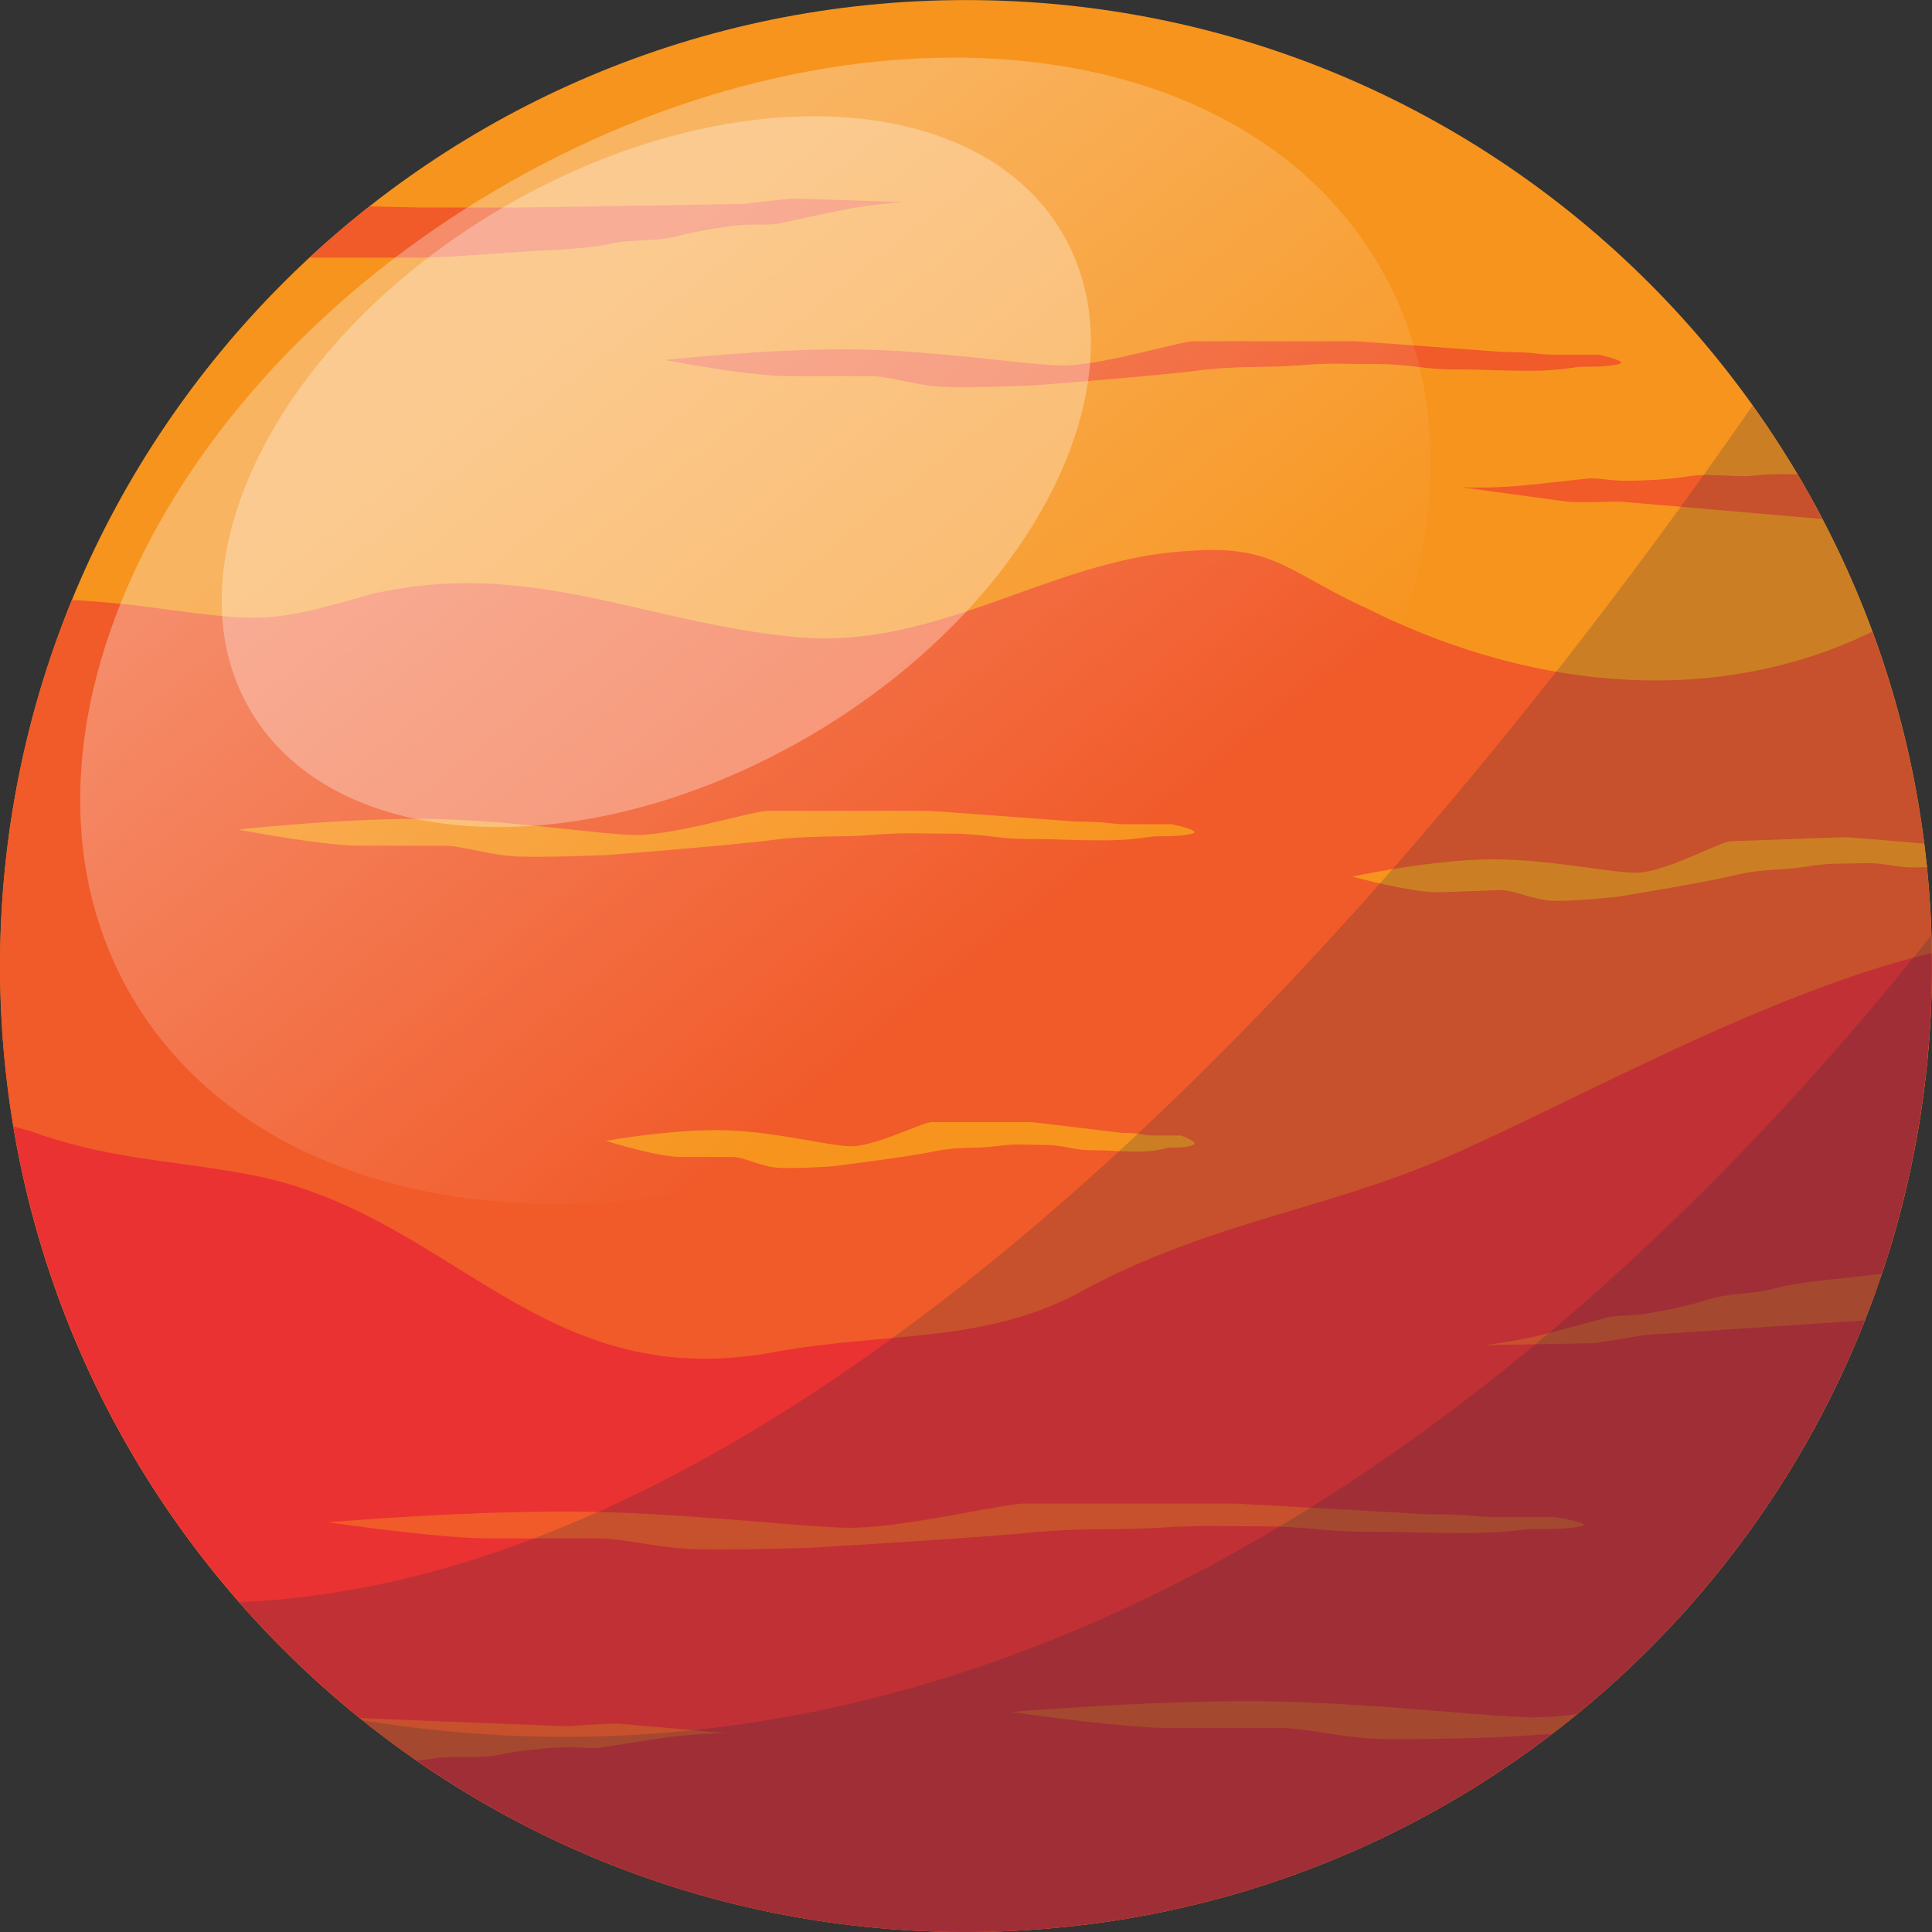 <svg id="Layer_11" data-name="Layer 11" xmlns="http://www.w3.org/2000/svg" xmlns:xlink="http://www.w3.org/1999/xlink" viewBox="0 0 1140.08 1140.08"><rect x="0" y="0" width="1140.08" height="1140.08" fill="#333333" stroke="none"/><defs><style>.cls-1{fill:#f7941e;}.cls-2{fill:#f15a29;}.cls-3{fill:#ea3232;}.cls-4{fill:#212a3c;opacity:0.2;}.cls-5,.cls-6{opacity:0.3;}.cls-5{fill:url(#linear-gradient);}.cls-6{fill:#fff;}</style><linearGradient id="linear-gradient" x1="804.45" y1="562.02" x2="1066.89" y2="1044.94" gradientTransform="matrix(0.82, -0.13, 0.15, 0.84, 21.2, 247.38)" gradientUnits="userSpaceOnUse"><stop offset="0" stop-color="#fff"/><stop offset="1" stop-color="#fff" stop-opacity="0"/></linearGradient></defs><path class="cls-1" d="M1600.08,989.08c0,314.82-255.22,570-570,570s-570-255.22-570-570,255.22-570,570-570S1600.08,674.27,1600.08,989.08Z" transform="translate(-460 -419.04)"/><path class="cls-2" d="M1266.51,778c-46.45-21.12-54.89-38-105.56-33.78-80.24,4.23-147.8,59.11-232.24,50.66C840,786.4,772.48,748.4,679.59,769.5c-59.13,16.9-63.34,16.9-126.69,8.45-15.15-2.16-32.24-3.78-50.42-4.85a567.89,567.89,0,0,0-42.48,216c0,314.82,255.22,570,570,570s570-255.22,570-570a568.93,568.93,0,0,0-35.1-197.3C1474.23,836,1365.84,827.61,1266.51,778Z" transform="translate(-460 -419.04)"/><path class="cls-3" d="M1101.83,1179.09c-59.11,33.78-118.23,25.34-185.8,38-139.34,25.34-190-84.46-312.45-105.57-46.45-8.44-80.23-8.44-126.68-25.34-2.93-.72-5.93-1.57-8.92-2.42C513.1,1353.5,747.5,1559.12,1030,1559.12c314.82,0,570-255.22,570-570,0-2.58-.16-5.11-.19-7.7-92.84,22.45-198,80.5-270.05,113.27C1249.62,1132.64,1182.05,1136.87,1101.83,1179.09Z" transform="translate(-460 -419.04)"/><path class="cls-2" d="M642.64,571.06q17.08-15.84,35.48-30.23c14.41.3,31,.68,31,.68H763c4.23,0,136.18-2.12,136.18-2.12s25.33-3.17,29.57-3.17c3.1,0,36.46,1.15,53.91,1.76l10.48.35a288.1,288.1,0,0,0-33.78,4.22c-15.84,3.16-34.85,7.39-40.12,8.45s-13.72,0-23.22,1-24.27,3.17-35.89,6.34-28.5,2.11-38,4.22S802,565.77,782,566.82s-59.11,4.24-70.72,4.24H642.64Z" transform="translate(-460 -419.04)"/><path class="cls-2" d="M1362.56,1432.44c-31.19-.8-101.89-9.51-166.36-9.51s-139.34,6.34-139.34,6.34,64.47,9.5,94.63,9.5H1216c14.55,0,35.35,5.54,56.14,6.33s69.67-.79,69.67-.79,14.47-.85,34-2.07c5-3.84,10-7.73,14.93-11.73A197.93,197.93,0,0,1,1362.56,1432.44Z" transform="translate(-460 -419.04)"/><path class="cls-2" d="M1397.06,701.45c-5.37.51-24.72,2.78-40.79,4.31a285,285,0,0,1-34,.79l10.4,1.4c17.3,2.39,50.36,6.91,53.46,7.22,4.21.43,29.73-.15,29.73-.15s83.5,7.16,119.52,10.28c-4.65-8.89-9.51-17.68-14.61-26.3-11.29-.3-18.88-.1-25.89.73-9.68,1.13-26.35-1.62-38.25.35s-26.78,2.57-36.34,2.66S1402.39,700.92,1397.06,701.45Z" transform="translate(-460 -419.04)"/><path class="cls-2" d="M852.44,631.49s49.09,9.5,72,9.5h49.09c11.09,0,26.91,5.54,42.75,6.32s53-.78,53-.78,72-5.54,96.59-8.71,39.59-1.58,60.16-3.17,23.76-.78,45.13-.78,28.51,3.16,47.51,3.16,23,.79,43.54.79,26.13-2.38,32.46-2.38,14.26,0,20.59-1.57-11.88-5.55-11.88-5.55h-25.33a87.78,87.78,0,0,1-12.67-.79c-6.33-.8-19-.8-19-.8s-84.72-6.33-87.09-6.33h-94.22c-9.49,0-56.2,15-80,14.25s-77.59-9.49-126.67-9.49S852.44,631.49,852.44,631.49Z" transform="translate(-460 -419.04)"/><path class="cls-1" d="M1595.45,916.82c-18.17-1.53-45.37-3.81-46.5-3.79-1.7.08-60.66,2.19-67.47,2.42s-39.63,18.95-56.68,18.62-56-9.08-91.11-7.82-75.7,10.07-75.7,10.07,35.54,9.8,52,9.22,27.24-1,35.15-1.25,19.51,5.76,30.9,6.29,38-2.28,38-2.28,51.35-8.31,68.8-12.59,28.28-2.87,43-5.24,17-1.52,32.26-2.06,20.56,3,34.17,2.47c1.78-.07,3.38-.09,4.85-.12Q1596.32,923.76,1595.45,916.82Z" transform="translate(-460 -419.04)"/><path class="cls-1" d="M600.66,908.59s49.09,9.5,72.06,9.5H721.8c11.08,0,26.92,5.55,42.76,6.33s53-.78,53-.78,72-5.55,96.59-8.72,39.59-1.58,60.17-3.16,23.75-.8,45.13-.8,28.49,3.17,47.5,3.17,23,.79,43.55.79,26.12-2.37,32.46-2.37,14.25,0,20.58-1.59-11.88-5.54-11.88-5.54h-25.33a87.52,87.52,0,0,1-12.66-.79c-6.35-.8-19-.8-19-.8s-84.72-6.32-87.1-6.32H913.4c-9.51,0-56.21,15-80,14.25s-77.59-9.51-126.68-9.51S600.66,908.59,600.66,908.59Z" transform="translate(-460 -419.04)"/><path class="cls-1" d="M1075.4,1094.65c13.16,0,17.54,3.16,29.23,3.16s14.15.79,26.82.79,16.07-2.38,20-2.38,8.77,0,12.68-1.57-7.31-5.55-7.31-5.55h-15.6a33.1,33.1,0,0,1-7.79-.8c-3.9-.78-11.7-.78-11.7-.78s-52.15-6.34-53.61-6.34h-58c-5.85,0-34.6,15-49.21,14.25s-47.78-9.49-78-9.49-65.3,6.32-65.3,6.32,30.21,9.52,44.34,9.52h30.22c6.82,0,16.58,5.52,26.33,6.32s32.63-.8,32.63-.8,44.35-5.52,59.46-8.7,24.37-1.58,37-3.17S1062.24,1094.65,1075.4,1094.65Z" transform="translate(-460 -419.04)"/><path class="cls-2" d="M1144.4,1320.55c27-1.59,31.19-.8,59.27-.8s37.43,3.17,62.39,3.17,30.14.79,57.17.79,34.33-2.38,42.65-2.38,18.71,0,27-1.58-15.58-5.54-15.58-5.54H1344a150.6,150.6,0,0,1-16.63-.79c-8.34-.8-25-.8-25-.8s-111.24-6.33-114.38-6.33H1064.34c-12.49,0-73.83,15-105,14.26S857.4,1311,792.93,1311s-139.32,6.33-139.32,6.33,64.47,9.51,94.62,9.51H812.7c14.55,0,35.34,5.54,56.14,6.32s69.67-.78,69.67-.78,94.62-5.54,126.86-8.71S1117.36,1322.13,1144.4,1320.55Z" transform="translate(-460 -419.04)"/><path class="cls-2" d="M1545.15,1173.59c-20,2.06-30.46,3.65-39.85,6.25s-26.29,2.4-37.75,6.15-26.07,6.62-35.51,8.14-17.91.94-23.12,2.26-24,6.51-39.65,10.47a285.21,285.21,0,0,1-33.52,5.94l10.48-.18c17.45-.28,50.84-.83,53.94-1,4.22-.23,29.36-4.69,29.36-4.69s105.92-7.09,130.77-8.73q5.37-13.6,10.07-27.55C1561,1171.79,1552,1172.87,1545.15,1173.59Z" transform="translate(-460 -419.04)"/><path class="cls-2" d="M790.77,1450.17c9.54-.54,17.91,1,23.23.21s24.54-3.93,40.53-6.22a286,286,0,0,1,34-2.35l-10.45-.92c-17.37-1.58-50.62-4.57-53.71-4.73-4.24-.24-29.7,1.53-29.7,1.53s-87.42-3.41-122.17-4.82q16.21,13.1,33.42,25c3.83-.29,7.26-.71,10.52-1.25,9.6-1.59,26.41.42,38.18-2.1S781.21,1450.7,790.77,1450.17Z" transform="translate(-460 -419.04)"/><path class="cls-4" d="M1494.18,658.36c-173.39,250.13-529.58,691.38-892.94,706.1C705.71,1483.71,859,1559.12,1030,1559.12c314.82,0,570-255.22,570-570A567.3,567.3,0,0,0,1494.18,658.36Z" transform="translate(-460 -419.04)"/><path class="cls-4" d="M1599.62,971.11C1419,1198,1092.14,1502.37,674.16,1434.23A567.53,567.53,0,0,0,1030,1559.12c314.82,0,570-255.22,570-570C1600.08,983.06,1599.81,977.1,1599.62,971.11Z" transform="translate(-460 -419.04)"/><path class="cls-5" d="M1273.53,575.23c84.45,143.74-11.74,357-214.89,476.35s-436.26,99.59-520.71-44.13,11.76-357,214.88-476.36S1189.06,431.49,1273.53,575.23Z" transform="translate(-460 -419.04)"/><path class="cls-6" d="M1086.89,556.59c50.43,85.85-16,218.47-148.3,296.23S658.11,924,607.69,838.16,623.6,619.7,756,541.94,1036.44,470.73,1086.89,556.59Z" transform="translate(-460 -419.04)"/></svg>